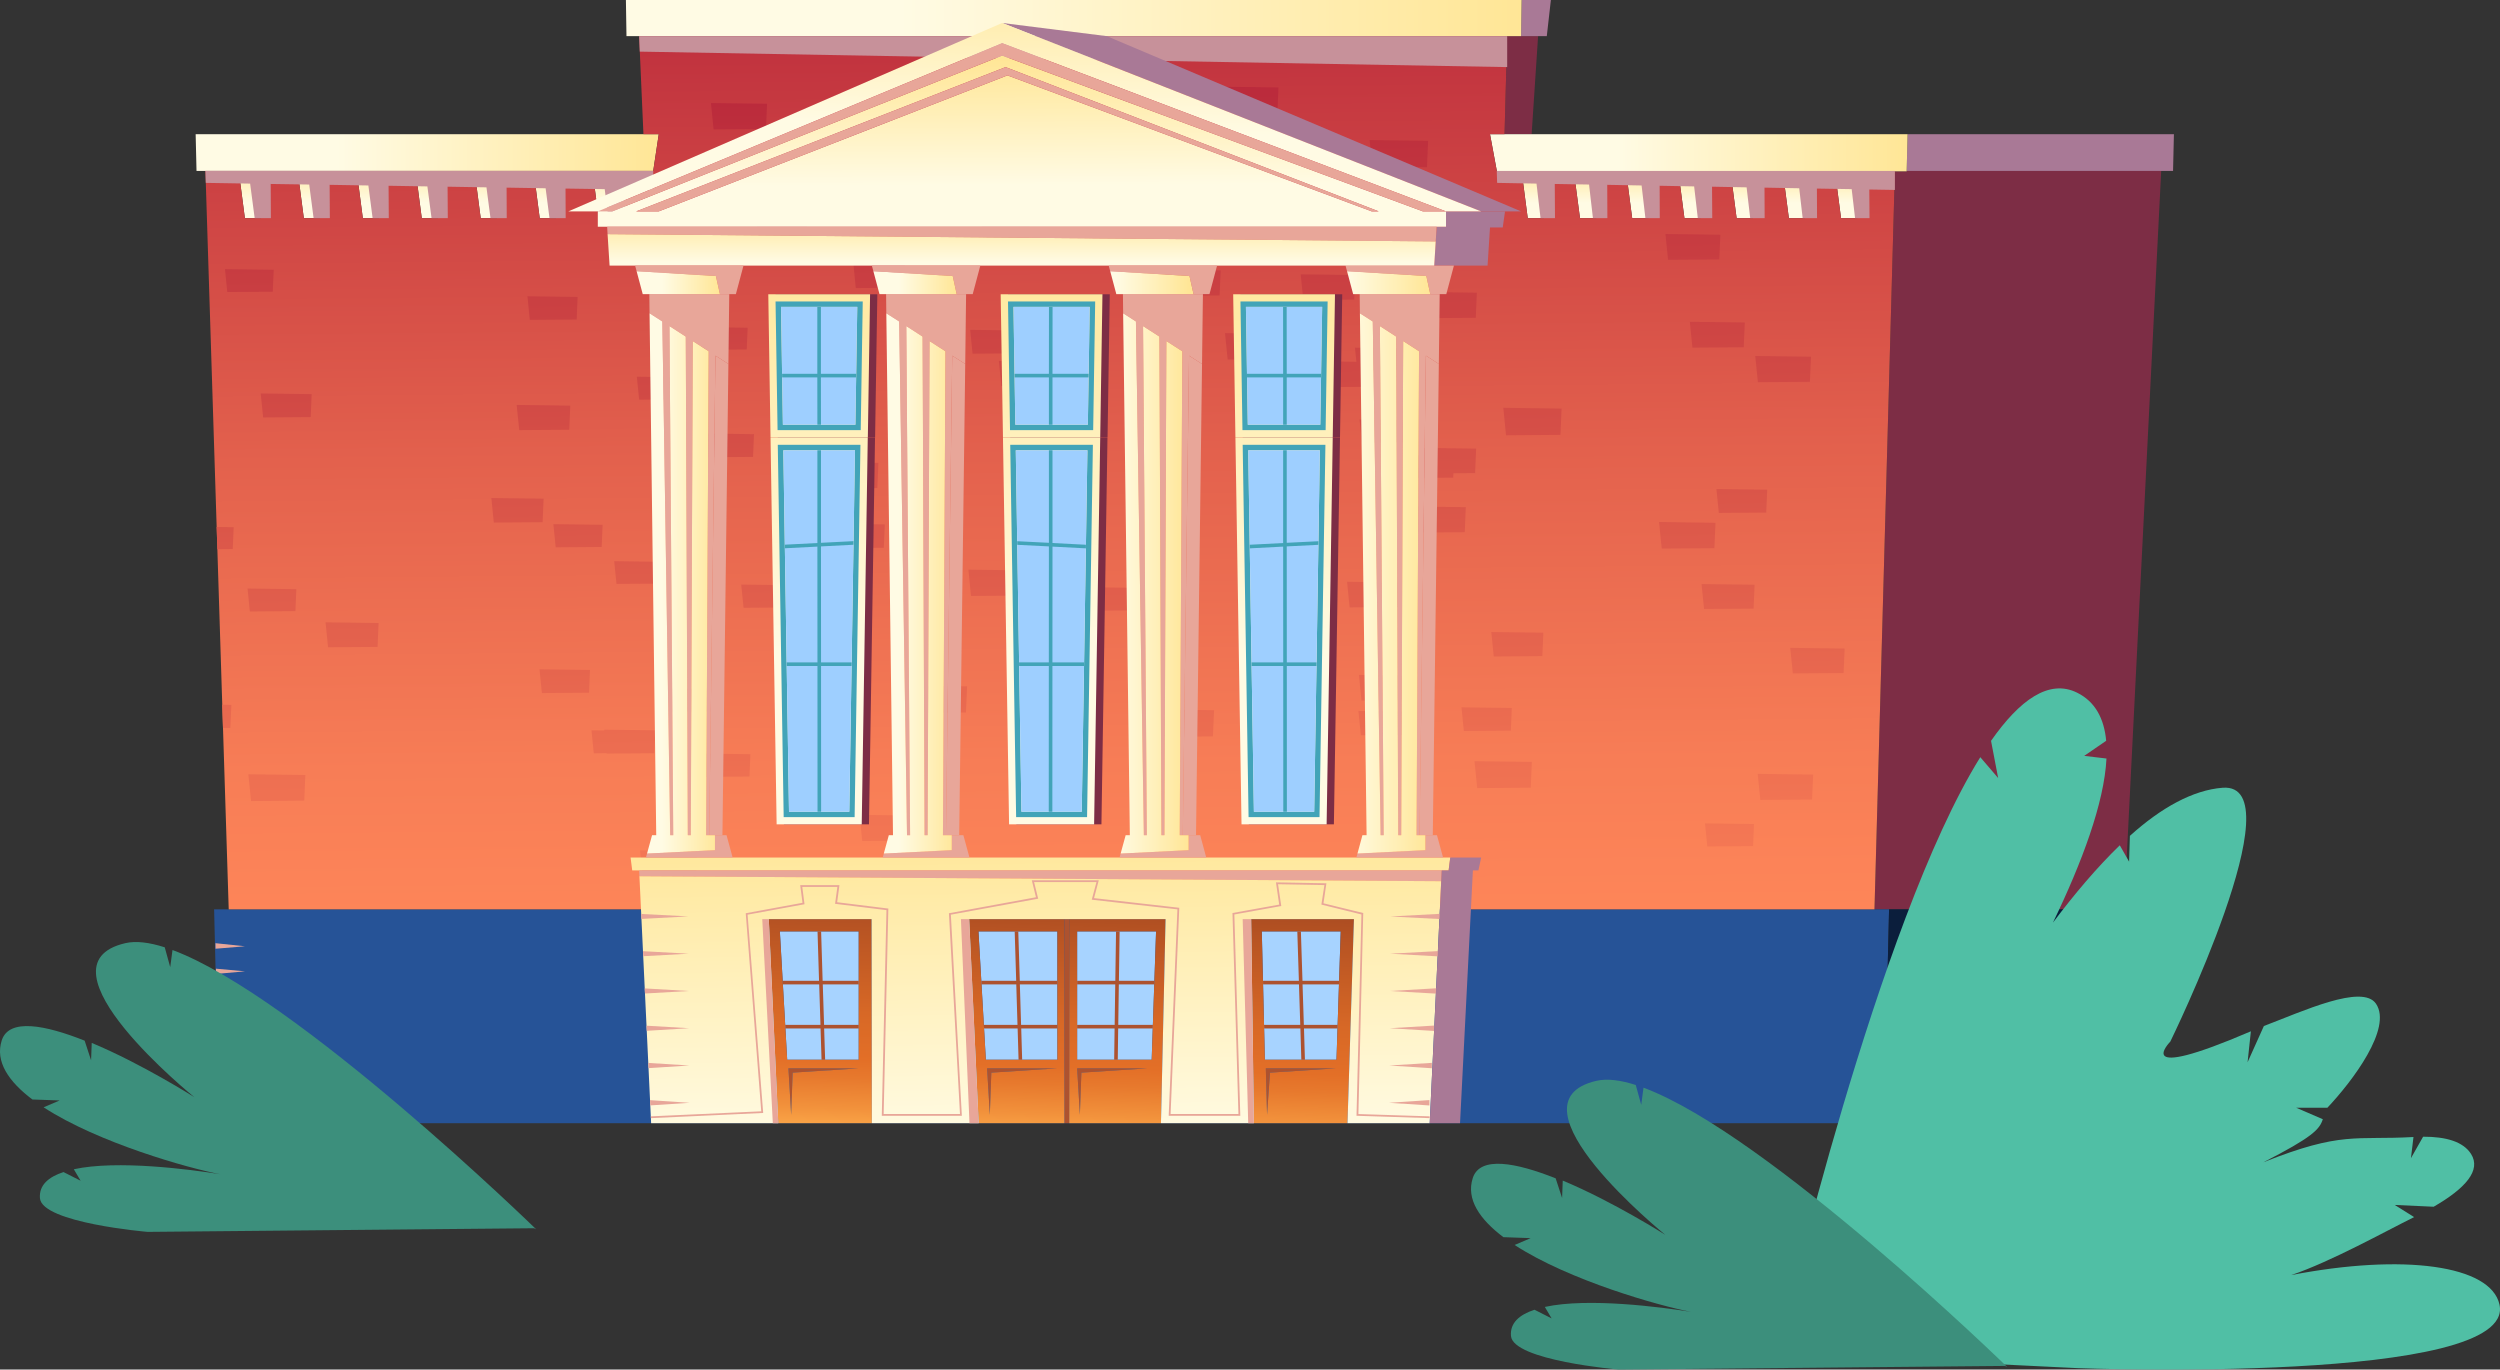 <svg width="345" height="189" viewBox="0 0 345 189" fill="none" xmlns="http://www.w3.org/2000/svg">
<rect x="0" y="0" width="345" height="189" fill="#333333" stroke="none"/>
<path d="M298.245 23.588L293.126 125.49H260.691H258.678L261.495 23.648H263.121V23.588H298.245Z" fill="#7D2D45"/>
<path d="M212.257 4.988L211.364 18.52H207.625L207.992 4.988H209.906H212.257Z" fill="#7D2D45"/>
<path d="M300 18.52L299.881 23.588H298.244H263.121L263.25 18.52H300Z" fill="#A97996"/>
<path d="M214.022 0L213.457 4.988H212.257H209.906L209.985 0H214.022Z" fill="#A97996"/>
<path d="M256.267 23.648L256.307 30.106H254.065L253.222 23.648H256.267ZM246.021 23.648L246.864 30.106H249.096L249.056 23.648H246.021ZM238.81 23.648L239.653 30.106H241.895L241.845 23.648H238.81ZM231.609 23.648L232.452 30.106H234.684L234.644 23.648H231.609ZM224.398 23.648L225.241 30.106H227.482L227.433 23.648H224.398ZM217.187 23.648L218.04 30.106H220.271L220.232 23.648H217.187ZM209.985 23.648L210.828 30.106H213.07L213.021 23.648H209.985Z" fill="url(#paint0_linear)"/>
<path d="M84.808 23.648L84.857 30.106H82.615L81.772 23.648H84.808ZM73.639 23.648L74.482 30.106H76.714L76.674 23.648H73.639ZM65.495 23.648L66.338 30.106H68.58L68.54 23.648H65.495ZM57.362 23.648L58.205 30.106H60.447L60.397 23.648H57.362ZM49.228 23.648L50.071 30.106H52.303L52.263 23.648H49.228ZM41.085 23.648L41.928 30.106H44.169L44.13 23.648H41.085ZM32.951 23.648L33.794 30.106H36.036L35.986 23.648H32.951Z" fill="url(#paint1_linear)"/>
<path d="M207.625 18.52H211.364H263.25L263.121 23.588V23.647H261.495H256.267H253.222H249.056H246.021H241.845H238.81H234.644H231.609H227.433H224.398H220.232H217.187H213.021H209.985H206.573L205.621 18.52H207.625Z" fill="url(#paint2_linear)"/>
<path d="M209.985 0L209.906 4.988H207.992H88.2H86.454L86.375 0H209.985Z" fill="url(#paint3_linear)"/>
<path d="M90.908 18.52L90.144 23.588H28.349H27.119L27 18.52H86.673H88.795H90.908Z" fill="url(#paint4_linear)"/>
<path d="M31.563 125.49H258.678H260.691L259.987 155H207.535H88.825H30.254L29.549 125.49H31.563Z" fill="#265397"/>
<path d="M81.773 23.647L82.616 30.106H84.858L84.808 23.647H81.773ZM57.362 23.647L58.205 30.106H60.447L60.397 23.647H57.362ZM65.496 23.647L66.339 30.106H68.581L68.541 23.647H65.496ZM73.639 23.647L74.482 30.106H76.714L76.674 23.647H73.639ZM32.952 23.647L33.795 30.106H36.036L35.987 23.647H32.952ZM41.085 23.647L41.928 30.106H44.17L44.13 23.647H41.085ZM49.229 23.647L50.072 30.106H52.303L52.264 23.647H49.229ZM28.349 23.588H90.144L90.908 18.52H88.795L88.2 4.988H207.992L207.625 18.52H205.621L206.573 23.647H209.985L210.829 30.106H213.07L213.021 23.647H217.187L218.04 30.106H220.271L220.232 23.647H224.398L225.241 30.106H227.482L227.433 23.647H231.609L232.452 30.106H234.684L234.644 23.647H238.81L239.653 30.106H241.895L241.845 23.647H246.021L246.864 30.106H249.096L249.056 23.647H253.222L254.065 30.106H256.307L256.267 23.647H261.495L258.678 125.49H31.563L28.349 23.588Z" fill="url(#paint5_linear)"/>
<path d="M151.344 84.276L151.017 81.047L157.881 81.137L157.752 84.227L151.344 84.276ZM142.11 30.901L135.454 30.811L135.772 33.941L141.991 33.892L142.11 30.901ZM134.214 48.805L140.741 48.756L140.88 45.606L133.887 45.517L134.214 48.805ZM149.648 11.099L149.976 14.348L156.423 14.298L156.552 11.188L149.648 11.099ZM156.75 34.517L156.879 31.467L150.114 31.378L150.432 34.557L156.75 34.517ZM212.981 87.307L205.8 87.218L206.137 90.596L212.842 90.546L212.981 87.307ZM168.455 37.309L160.758 37.21L161.125 40.827L168.306 40.777L168.455 37.309ZM159.895 101.684L167.383 101.625L167.542 98.008L159.518 97.899L159.895 101.684ZM145.264 49.898L137.845 49.799L138.192 53.286L145.125 53.237L145.264 49.898ZM121.964 75.593L122.103 72.373L114.962 72.284L115.299 75.642L121.964 75.593ZM133.996 82.24L141.207 82.19L141.356 78.712L133.639 78.613L133.996 82.24ZM121.072 67.356L121.221 63.868L113.474 63.769L113.841 67.405L121.072 67.356ZM126.17 116.012L126.319 112.544L118.622 112.445L118.989 116.061L126.17 116.012ZM211.245 108.699L211.394 105.142L203.479 105.043L203.855 108.759L211.245 108.699ZM115.418 19.832L122.649 19.783L122.798 16.295L115.051 16.196L115.418 19.832ZM113.256 26.569L120.615 26.519L120.764 22.972L112.879 22.873L113.256 26.569ZM188.074 51.111L193.52 51.071L193.649 48.07L186.983 47.981L187.182 49.928L180.467 49.839L180.834 53.435L187.985 53.386L188.074 51.111ZM187.023 37.955L179.494 37.856L179.852 41.393L186.884 41.343L187.023 37.955ZM184.355 60.341L176.935 60.242L177.283 63.729L184.206 63.679L184.355 60.341ZM133.461 94.719L125.426 94.61L125.803 98.385L133.302 98.326L133.461 94.719ZM200.543 65.915L200.572 65.309L203.568 65.289L203.707 61.911L196.208 61.812L196.317 62.845L193.976 62.815L194.294 65.955L200.543 65.915ZM182.897 108.093L183.036 104.834L175.795 104.735L176.142 108.143L182.897 108.093ZM207.833 60.073L215.342 60.013L215.5 56.386L207.456 56.277L207.833 60.073ZM169.417 49.62L176.677 49.57L176.826 46.073L169.05 45.974L169.417 49.62ZM208.498 100.83L208.627 97.7L201.683 97.611L202.011 100.879L208.498 100.83ZM176.43 12.072L169.129 11.973L169.476 15.401L176.291 15.351L176.43 12.072ZM187.797 101.466L194.472 101.416L194.611 98.197L187.459 98.107L187.797 101.466ZM202.278 69.989L194.601 69.889L194.968 73.496L202.14 73.446L202.278 69.989ZM195.057 93.239L187.529 93.139L187.886 96.677L194.909 96.627L195.057 93.239ZM193.272 83.77L193.421 80.382L185.892 80.282L186.249 83.82L193.272 83.77ZM187.618 57.897L187.936 61.076L194.264 61.026L194.393 57.976L187.618 57.897ZM196.099 40.29L196.466 43.907L203.657 43.857L203.806 40.39L196.099 40.29ZM189.384 23.131L196.922 23.071L197.081 19.435L189.007 19.326L189.384 23.131ZM118.096 39.754L124.752 39.704L124.891 36.495L117.769 36.405L118.096 39.754ZM29.996 75.791L32.118 75.771L32.247 72.751L29.896 72.721L29.996 75.791ZM31.791 100.452L31.93 97.273L30.67 97.253L30.769 100.452H31.791ZM74.879 72.065L75.018 68.816L67.807 68.727L68.144 72.115L74.879 72.065ZM45.271 89.324L52.105 89.274L52.244 85.976L44.924 85.876L45.271 89.324ZM41.988 110.487L42.136 106.95L34.271 106.851L34.648 110.547L41.988 110.487ZM43.009 54.389L35.977 54.3L36.314 57.609L42.88 57.559L43.009 54.389ZM242.589 52.74L249.77 52.69L249.919 49.223L242.222 49.123L242.589 52.74ZM40.897 81.306L34.162 81.216L34.479 84.386L40.768 84.336L40.897 81.306ZM230.19 35.849L237.263 35.799L237.411 32.391L229.833 32.292L230.19 35.849ZM254.561 89.503L247.053 89.403L247.41 92.931L254.413 92.881L254.561 89.503ZM250.068 110.338L250.217 106.891L242.559 106.791L242.926 110.388L250.068 110.338ZM233.553 47.971L240.635 47.921L240.784 44.503L233.196 44.404L233.553 47.971ZM234.813 80.6L235.16 84.038L241.994 83.988L242.133 80.69L234.813 80.6ZM235.606 116.817L241.925 116.767L242.053 113.717L235.289 113.627L235.606 116.817ZM228.951 72.035L229.318 75.702L236.588 75.652L236.737 72.145L228.951 72.035ZM243.879 67.574L236.866 67.485L237.193 70.784L243.74 70.734L243.879 67.574ZM37.643 40.261L37.772 37.23L31.047 37.141L31.364 40.3L37.643 40.261ZM91.315 80.541L91.444 77.53L84.758 77.441L85.076 80.58L91.315 80.541ZM94.628 52.074L87.883 51.985L88.2 55.154L94.499 55.105L94.628 52.074ZM83.161 72.423L76.367 72.334L76.684 75.533L83.032 75.483L83.161 72.423ZM84.838 27.97L89.678 27.93L89.817 24.611L84.818 24.542L84.838 27.97ZM111.401 30.424L104.358 30.334L104.695 33.643L111.272 33.593L111.401 30.424ZM73.114 44.145L79.581 44.096L79.71 40.976L72.786 40.886L73.114 44.145ZM81.287 95.594L81.416 92.454L74.453 92.364L74.78 95.643L81.287 95.594ZM83.707 103.94L83.717 103.999L90.293 103.95L90.432 100.78L83.38 100.691L83.389 100.8L81.624 100.78L81.941 103.96L83.707 103.94ZM71.655 59.357L78.559 59.308L78.698 55.979L71.298 55.88L71.655 59.357ZM103.426 107.159L103.555 104.079L96.711 103.989L97.038 107.209L103.426 107.159ZM109.119 80.759L102.285 80.67L102.613 83.879L108.99 83.829L109.119 80.759ZM96.056 120.99L96.205 117.443L88.319 117.343L88.696 121.049L96.056 120.99ZM97.415 63.103L103.922 63.053L104.051 59.914L97.078 59.824L97.415 63.103ZM98.923 95.087L92.079 94.997L92.406 98.217L98.794 98.167L98.923 95.087ZM96.83 48.279L103.049 48.229L103.178 45.228L96.522 45.139L96.83 48.279ZM105.856 14.318L98.109 14.219L98.476 17.855L105.707 17.805L105.856 14.318Z" fill="url(#paint6_linear)"/>
<path d="M172.333 113.756L171.49 60.39H184.92L184.077 113.756H172.333ZM181.389 111.024L182.143 63.133H174.267L175.021 111.024H181.389ZM140.255 113.756L139.412 60.39H152.832L151.999 113.756H140.255ZM149.311 111.024L150.065 63.133H142.189L142.943 111.024H149.311ZM108.177 113.756L107.334 60.39H120.754L119.921 113.756H108.177ZM117.233 111.024L117.987 63.133H110.111L110.865 111.024H117.233ZM171.49 60.35L171.182 40.608H185.228L184.92 60.35H171.49V60.35ZM182.232 57.618L182.46 43.34H173.95L174.178 57.618H182.232ZM139.412 60.35L139.104 40.608H153.15L152.842 60.35H139.412V60.35ZM150.154 57.618L150.382 43.34H141.872L142.1 57.618H150.154ZM107.334 60.35L107.026 40.608H121.072L120.764 60.35H107.334V60.35ZM118.076 57.618L118.304 43.34H109.794L110.022 57.618H118.076Z" fill="#7D2D45"/>
<path d="M171.331 113.756L170.488 60.39H183.918L183.075 113.756H171.331ZM180.387 111.024L181.141 63.133H173.265L174.019 111.024H180.387ZM139.253 113.756L138.41 60.39H151.83L150.987 113.756H139.253ZM148.309 111.024L149.063 63.133H141.187L141.941 111.024H148.309ZM107.175 113.756L106.332 60.39H119.752L118.919 113.756H107.175ZM116.231 111.024L116.985 63.133H109.109L109.863 111.024H116.231ZM170.488 60.35L170.18 40.608H184.226L183.918 60.35H170.488V60.35ZM181.23 57.618L181.458 43.34H172.948L173.176 57.618H181.23ZM138.41 60.35L138.092 40.608H152.138L151.83 60.35H138.41V60.35ZM149.152 57.618L149.38 43.34H140.87L141.098 57.618H149.152ZM106.332 60.35L106.024 40.608H120.07L119.762 60.35H106.332V60.35ZM117.074 57.618L117.302 43.34H108.792L109.02 57.618H117.074Z" fill="url(#paint7_linear)"/>
<path d="M182.202 58.612L182.46 42.347H171.936L172.194 58.612H182.202V58.612ZM183.214 41.602L182.936 59.357H171.46L171.182 41.602H183.214V41.602ZM150.124 58.612L150.382 42.347H139.858L140.116 58.612H150.124V58.612ZM151.136 41.602L150.858 59.357H139.382L139.104 41.602H151.136V41.602ZM118.046 58.612L118.304 42.347H107.78L108.038 58.612H118.046V58.612ZM119.058 41.602L118.78 59.357H107.304L107.026 41.602H119.058V41.602ZM181.359 112.017L182.143 62.139H172.254L173.037 112.017H181.359ZM182.907 61.384L182.093 112.762H172.303L171.49 61.384H182.907V61.384ZM149.281 112.017L150.065 62.139H140.176L140.959 112.017H149.281ZM150.819 61.384L150.015 112.762H140.225L139.412 61.384H150.819V61.384ZM117.203 112.017L117.987 62.139H108.098L108.881 112.017H117.203ZM118.741 61.384L117.937 112.762H108.147L107.334 61.384H118.741V61.384Z" fill="#42A4B8"/>
<path d="M117.987 62.139L117.203 112.017H108.881L108.098 62.139H117.987V62.139ZM107.78 42.347L108.038 58.612H118.046L118.304 42.347H107.78V42.347ZM140.176 62.139L140.959 112.017H149.281L150.065 62.139H140.176V62.139ZM139.858 42.347L140.116 58.612H150.124L150.382 42.347H139.858V42.347ZM171.936 42.347L172.194 58.612H182.202L182.46 42.347H171.936V42.347ZM172.254 62.139L173.037 112.017H181.359L182.143 62.139H172.254V62.139Z" fill="#9ECFFF"/>
<path d="M177.57 51.587L177.56 42.347H177.064L177.074 51.587H172.084L172.094 52.084H177.074V58.612H177.57V52.084H182.301L182.311 51.587H177.57Z" fill="#42A4B8"/>
<path d="M181.944 74.688L177.57 74.907V62.139H177.074V74.937L172.461 75.175V75.672L177.074 75.433L177.084 91.41H172.709L172.719 91.907H177.084L177.094 112.017H177.59L177.58 91.907H181.676L181.686 91.41H177.58L177.57 75.404L181.934 75.185L181.944 74.688Z" fill="#42A4B8"/>
<path d="M150.233 51.587H145.244L145.254 42.347H144.758L144.748 51.587H140.007L140.017 52.084H144.748V58.612H145.244V52.084H150.223L150.233 51.587Z" fill="#42A4B8"/>
<path d="M118.145 52.084L118.155 51.587H113.285V42.347H112.789V51.587H107.929L107.939 52.084H112.789L112.799 58.612H113.295L113.285 52.084H118.145Z" fill="#42A4B8"/>
<path d="M145.244 62.139H144.748V74.907L140.374 74.688L140.383 75.185L144.748 75.404L144.738 91.41H140.631L140.641 91.907H144.738L144.728 112.017H145.224L145.234 91.907H149.598L149.608 91.41H145.234L145.244 75.433L149.856 75.672V75.175L145.244 74.937V62.139Z" fill="#42A4B8"/>
<path d="M117.788 74.678L113.295 74.907V62.139H112.799V74.937L108.306 75.165V75.662L112.799 75.433L112.809 91.41H108.554L108.564 91.907H112.809L112.819 112.017H113.315L113.305 91.907H117.52L117.53 91.41H113.305L113.295 75.404L117.778 75.175L117.788 74.678Z" fill="#42A4B8"/>
<path d="M90.144 23.588H28.349L28.399 25.237L34.519 25.337L35.144 30.106H37.385L37.356 25.386L42.672 25.466L43.277 30.106H45.519L45.489 25.506L50.835 25.595L51.421 30.106H53.652L53.623 25.635L58.979 25.724L59.554 30.106H61.796L61.766 25.764L67.132 25.853L67.688 30.106H69.93L69.91 25.893L75.296 25.982L75.831 30.106H78.063L78.043 26.022L83.449 26.102L83.965 30.106H86.207L86.177 26.151L90.144 26.211V23.588Z" fill="#C7919A"/>
<path d="M261.494 23.588H206.553L206.603 25.237L212.038 25.337L212.594 30.106H214.588L214.558 25.386L219.289 25.466L219.825 30.106H221.819L221.799 25.506L226.54 25.595L227.066 30.106H229.049L229.03 25.635L233.791 25.724L234.297 30.106H236.29L236.261 25.764L241.032 25.853L241.528 30.106H243.521L243.501 25.893L248.292 25.982L248.768 30.106H250.752L250.732 26.022L255.533 26.102L255.999 30.106H257.993L257.963 26.151L261.494 26.211V23.588Z" fill="#C7919A"/>
<path d="M88.2 4.988H207.992V9.26L88.29 7.124L88.2 4.988Z" fill="#C7919A"/>
<path d="M29.738 130.16L33.805 130.587L29.748 130.925L29.738 130.16Z" fill="#E8A699"/>
<path d="M29.797 133.677L33.815 134.045L29.807 134.403L29.797 133.677Z" fill="#E8A699"/>
<path d="M29.847 137.195L33.824 137.513L29.857 137.87L29.847 137.195Z" fill="#E8A699"/>
<path d="M29.906 140.712L33.834 140.97L29.916 141.338L29.906 140.712Z" fill="#E8A699"/>
<path d="M29.966 144.219L33.844 144.438L29.976 144.815L29.966 144.219Z" fill="#E8A699"/>
<path d="M30.025 147.737L33.854 147.896L30.025 148.283V147.737Z" fill="#E8A699"/>
<path d="M30.075 151.254L33.864 151.363L30.085 151.751L30.075 151.254Z" fill="#E8A699"/>
<path d="M295.14 125.49L294.435 155H259.987L260.691 125.49H293.126H295.14Z" fill="#0B1E3C"/>
<path d="M185.019 128.531L184.434 146.246H174.554L174.128 128.531H185.019ZM148.646 128.531V146.246H158.932L159.537 128.531H148.646ZM135.027 128.531L136.049 146.246H145.918V128.531H135.027ZM107.621 128.531L108.633 146.246H118.502V128.531H107.621Z" fill="#A7D3FF"/>
<path d="M118.503 147.429L109.387 148.025L109.179 153.857L108.802 147.429H118.503Z" fill="#AD522F"/>
<path d="M145.919 147.429L136.803 148.025L136.595 153.857L136.218 147.429H145.919Z" fill="#AD522F"/>
<path d="M158.357 147.429L149.231 148.025L149.023 153.857L148.646 147.429H158.357Z" fill="#AD522F"/>
<path d="M147.555 126.842H146.88V155H147.555V126.842Z" fill="#AD522F"/>
<path d="M184.394 147.429L175.259 148.025L174.852 153.857L174.684 147.429H184.394Z" fill="#AD522F"/>
<path d="M186.844 126.842L185.952 155H173.037L172.66 126.842H186.844ZM184.434 146.247L185.019 128.531H174.128L174.555 146.247H184.434ZM175.259 148.025L184.394 147.429H174.684L174.852 153.857L175.259 148.025Z" fill="url(#paint8_linear)"/>
<path d="M146.881 126.842V155H135.057L133.748 126.842H146.881ZM145.919 146.247V128.531H135.028L136.049 146.247H145.919ZM136.803 148.025L145.919 147.429H136.218L136.595 153.857L136.803 148.025Z" fill="url(#paint9_linear)"/>
<path d="M160.847 126.842L160.212 155H147.555V126.842H160.847ZM158.932 146.247L159.537 128.531H148.646V146.247H158.932ZM149.231 148.025L158.357 147.429H148.646L149.023 153.857L149.231 148.025Z" fill="url(#paint10_linear)"/>
<path d="M120.278 126.842L120.318 155H107.403L106.094 126.842H120.278ZM118.502 146.247V128.531H107.621L108.633 146.247H118.502ZM109.387 148.025L118.502 147.429H108.802L109.179 153.857L109.387 148.025Z" fill="url(#paint11_linear)"/>
<path d="M209.906 29.172H207.694H204.401L138.301 3.169L152.743 4.988L209.906 29.172Z" fill="#A97996"/>
<path d="M198.132 33.315L198.261 31.288H199.551V29.172H204.401H207.694L207.377 31.388H205.621L205.284 36.654H200.642H197.924L198.132 33.315Z" fill="#A97996"/>
<path d="M204.401 29.172H199.55L138.301 5.961L82.496 29.172H78.43L138.301 3.169L204.401 29.172Z" fill="url(#paint12_linear)"/>
<path d="M200.641 36.653L199.59 40.588H198.677H197.378L196.833 38.094L185.892 37.428L185.684 36.653H197.924H200.641Z" fill="#E8A699"/>
<path d="M200.136 118.336L199.907 120.115H198.955H88.2H87.248L87.019 118.336H89.142H101.104H121.815H133.788H154.498H166.461H187.181H199.144H200.136Z" fill="url(#paint13_linear)"/>
<path d="M199.55 29.172V31.288H198.261H83.786H82.497V29.172H84.49L138.301 7.67L196.357 29.172H199.55ZM189.294 29.172H190.266L138.767 9.26L87.783 29.172H90.908L139.025 10.403L189.294 29.172Z" fill="url(#paint14_linear)"/>
<path d="M199.55 29.172H196.357L138.301 7.67L84.49 29.172H82.497L138.301 5.961L199.55 29.172Z" fill="#E8A699"/>
<path d="M198.3 115.256L199.143 118.336H187.181L187.33 117.79L196.703 117.323V115.256H197.725H198.3Z" fill="#E8A699"/>
<path d="M198.955 120.115L198.886 121.606L88.239 120.92L88.2 120.115H198.955Z" fill="#E8A699"/>
<path d="M198.886 121.606L197.299 155H185.952L186.844 126.842H172.66L173.037 155H160.212L160.847 126.842H147.555H146.881H133.748L135.057 155H120.318L120.278 126.842H106.094L107.403 155H89.856L88.24 120.92L198.886 121.606Z" fill="url(#paint15_linear)"/>
<path d="M198.678 40.588L198.559 50.226L196.773 49.083L195.9 115.256H195.484L195.831 48.477L193.639 47.066L193.371 115.256H192.954L192.677 46.45L190.425 44.999L190.951 115.256H190.524L189.443 44.364L187.667 43.231L187.638 40.588H197.378H198.678Z" fill="#E8A699"/>
<path d="M198.559 50.226L197.725 115.256H196.704H195.9L196.773 49.083L198.559 50.226Z" fill="#E8A699"/>
<path d="M198.261 31.288L198.132 33.315L83.846 32.312L83.786 31.288H198.261Z" fill="#E8A699"/>
<path d="M198.132 33.315L197.923 36.654H185.683H167.958H153H135.285H120.317H102.602H87.644H84.123L83.845 32.312L198.132 33.315Z" fill="url(#paint16_linear)"/>
<path d="M196.833 38.094L197.378 40.588H187.638H186.735L185.892 37.428L196.833 38.094ZM195.9 115.256H195.484H193.371H192.954H190.951H190.524H188.59H188.015L187.33 117.79L196.704 117.323V115.256H195.9ZM193.639 47.066L193.371 115.256H195.484L195.831 48.477L193.639 47.066ZM190.425 44.999L190.951 115.256H192.954L192.677 46.45L190.425 44.999ZM187.668 43.231L188.59 115.256H190.524L189.443 44.364L187.668 43.231Z" fill="url(#paint17_linear)"/>
<path d="M190.266 29.172H189.294L139.025 10.403L90.908 29.172H87.783L138.767 9.26L190.266 29.172Z" fill="#E8A699"/>
<path d="M167.958 36.653L166.907 40.588H166.004H164.705L164.149 38.094L153.209 37.428L153 36.653H167.958Z" fill="#E8A699"/>
<path d="M165.628 115.256L166.461 118.336H154.499L154.647 117.79L164.031 117.323V115.256H165.052H165.628Z" fill="#E8A699"/>
<path d="M166.004 40.588L165.052 115.256H164.03H163.227L164.09 49.083L165.875 50.226L166.004 40.588Z" fill="#E8A699"/>
<path d="M166.004 40.588L165.875 50.226L164.09 49.083L163.227 115.256H162.8L163.157 48.477L160.955 47.066L160.698 115.256H160.271L160.003 46.45L157.742 44.999L158.267 115.256H157.851L156.76 44.364L154.994 43.231L154.964 40.588H164.705H166.004Z" fill="#E8A699"/>
<path d="M164.15 38.094L164.705 40.588H154.965H154.052L153.209 37.428L164.15 38.094ZM163.227 115.256H162.801H160.698H160.271H158.268H157.851H155.917H155.342L154.647 117.79L164.031 117.323V115.256H163.227ZM160.956 47.066L160.698 115.256H162.801L163.158 48.477L160.956 47.066ZM157.742 44.999L158.268 115.256H160.271L160.003 46.45L157.742 44.999ZM154.994 43.231L155.917 115.256H157.851L156.76 44.364L154.994 43.231Z" fill="url(#paint18_linear)"/>
<path d="M135.285 36.653L134.234 40.588H133.321H132.022L131.476 38.094L120.526 37.428L120.317 36.653H135.285Z" fill="#E8A699"/>
<path d="M132.945 115.256L133.788 118.336H121.815L121.964 117.79H121.974L131.348 117.323V115.256H132.369H132.945Z" fill="#E8A699"/>
<path d="M133.321 40.588L133.202 50.226L131.407 49.083L130.544 115.256H130.127L130.474 48.477L128.272 47.066L128.014 115.256H127.588L127.32 46.45L125.068 44.999L125.594 115.256H125.168L124.087 44.364L122.311 43.231L122.281 40.588H132.022H133.321Z" fill="#E8A699"/>
<path d="M133.202 50.226L132.369 115.256H131.347H130.544L131.407 49.083L133.202 50.226Z" fill="#E8A699"/>
<path d="M131.476 38.094L132.022 40.588H122.282H121.369L120.526 37.428L131.476 38.094ZM130.544 115.256H130.127H128.015H127.588H125.594H125.168H123.234H122.658L121.964 117.79H121.974L131.347 117.323V115.256H130.544ZM128.273 47.066L128.015 115.256H130.127L130.475 48.477L128.273 47.066ZM125.069 44.999L125.594 115.256H127.588L127.32 46.45L125.069 44.999ZM122.311 43.231L123.234 115.256H125.168L124.087 44.364L122.311 43.231Z" fill="url(#paint19_linear)"/>
<path d="M102.602 36.653L101.551 40.588H100.638H99.349L98.793 38.094L87.853 37.428L87.644 36.653H102.602Z" fill="#E8A699"/>
<path d="M100.261 115.256L101.104 118.336H89.142L89.291 117.79L98.664 117.323V115.256H99.696H100.261Z" fill="#E8A699"/>
<path d="M100.638 40.588L100.519 50.226L98.734 49.083L97.871 115.256H97.444L97.802 48.477L95.6 47.066L95.332 115.256H94.915L94.637 46.45L92.386 44.999L92.911 115.256H92.485L91.404 44.364L89.638 43.231L89.608 40.588H99.349H100.638Z" fill="#E8A699"/>
<path d="M100.519 50.226L99.696 115.256H98.665H97.871L98.734 49.083L100.519 50.226Z" fill="#E8A699"/>
<path d="M98.793 38.094L99.349 40.588H89.608H88.696L87.853 37.428L98.793 38.094ZM97.871 115.256H97.444H95.331H94.915H92.911H92.485H90.56H89.985L89.291 117.79L98.664 117.323V115.256H97.871ZM95.599 47.066L95.331 115.256H97.444L97.801 48.477L95.599 47.066ZM92.385 44.999L92.911 115.256H94.915L94.637 46.45L92.385 44.999ZM89.638 43.231L90.56 115.256H92.485L91.403 44.364L89.638 43.231Z" fill="url(#paint20_linear)"/>
<path d="M159.29 135.844L159.309 135.347H154.409L154.509 128.531H154.013L153.913 135.347H148.646V135.844H153.904L153.824 141.428H148.646V141.924H153.814L153.755 146.246H154.251L154.31 141.924H159.081L159.101 141.428H154.32L154.399 135.844H159.29Z" fill="#AD522F"/>
<path d="M184.791 135.347H179.742L179.524 128.531H179.028L179.246 135.347H174.297L174.307 135.844H179.256L179.435 141.428H174.436L174.456 141.924H179.455L179.584 146.246H180.08L179.951 141.924H184.573L184.593 141.428H179.931L179.752 135.844H184.781L184.791 135.347Z" fill="#AD522F"/>
<path d="M118.503 135.347H113.523L113.315 128.531H112.819L113.027 135.347H108.008L108.038 135.844H113.047L113.226 141.428H108.355L108.385 141.924H113.236L113.374 146.246H113.87L113.732 141.924H118.503V141.428H113.722L113.543 135.844H118.503V135.347Z" fill="#AD522F"/>
<path d="M145.919 135.347H140.731L140.523 128.531H140.027L140.235 135.347H135.424L135.444 135.844H140.245L140.414 141.428H135.771L135.801 141.924H140.433L140.562 146.246H141.058L140.929 141.924H145.919V141.428H140.91L140.741 135.844H145.919V135.347Z" fill="#AD522F"/>
<path d="M107.403 155L106.094 126.842H105.191L106.649 155H107.403Z" fill="#E8A699"/>
<path d="M133.748 126.842L135.057 155H133.787L132.607 126.842H133.748Z" fill="#E8A699"/>
<path d="M172.66 126.842L173.037 155H172.253L171.489 126.842H172.66Z" fill="#E8A699"/>
<path d="M198.945 126.096L191.863 126.474L198.945 126.841V126.096Z" fill="#E8A699"/>
<path d="M198.608 131.243L191.833 131.611L198.608 131.988V131.243Z" fill="#E8A699"/>
<path d="M198.271 136.38L191.793 136.757L198.271 137.125V136.38Z" fill="#E8A699"/>
<path d="M197.934 141.527L191.764 141.894L197.934 142.272V141.527Z" fill="#E8A699"/>
<path d="M197.596 146.673L191.724 147.041L197.596 147.419V146.673Z" fill="#E8A699"/>
<path d="M197.259 151.81L191.685 152.188L197.259 152.555V151.81Z" fill="#E8A699"/>
<path d="M204.401 118.336L204.024 120.115H203.26L201.485 155H197.299L198.886 121.605L198.955 120.115H199.908L200.136 118.336H204.401Z" fill="#A97996"/>
<path d="M88.517 126.812L95.004 126.464L88.487 126.126L88.517 126.812Z" fill="#E8A699"/>
<path d="M88.973 136.4L89.003 137.105L95.073 136.758L88.973 136.4Z" fill="#E8A699"/>
<path d="M88.726 131.263L88.765 131.958L95.034 131.61L88.726 131.263Z" fill="#E8A699"/>
<path d="M89.707 151.82L89.737 152.546L95.173 152.188L89.707 151.82Z" fill="#E8A699"/>
<path d="M89.221 141.546L89.251 142.252L95.103 141.894L89.221 141.546Z" fill="#E8A699"/>
<path d="M89.46 146.683L89.499 147.398L95.143 147.041L89.46 146.683Z" fill="#E8A699"/>
<path d="M197.299 154.304L187.201 153.976V153.857L187.876 126.196L182.351 124.834L182.767 122.142L176.37 122.023L176.816 125.033L170.339 126.196L171.162 153.976H161.283V153.847L162.483 125.49L150.66 124.159L151.314 121.724H142.705L143.27 124.02L131.218 126.225L132.736 153.976H121.686L122.331 125.599L115.239 124.725L115.556 122.4H110.716L111.023 124.785L103.168 126.225L105.32 153.589L89.826 154.304L89.807 154.056L105.052 153.36L102.91 126.027L110.746 124.586L110.428 122.152H115.844L115.527 124.507L122.589 125.381V125.49L121.944 153.728H132.478L130.951 126.027L131.06 126.007L142.962 123.821L142.387 121.476H151.632L150.977 123.94L162.741 125.272L161.541 153.728H170.904L170.081 125.997L176.528 124.834L176.082 121.764L183.045 121.893L182.638 124.656L188.133 125.997L188.124 126.096L187.459 153.738L197.299 154.056V154.304Z" fill="#E8A699"/>
<path d="M344.93 180.036C343.738 174.571 331.625 172.966 316.189 175.96C321.686 174.108 329.238 169.89 333.148 167.961L330.473 166.282L335.846 166.529C340.24 163.993 342.436 161.499 341.003 159.243C339.932 157.559 337.579 156.857 334.389 156.866L332.71 159.831L333.059 156.908C325.017 157.366 323.192 156.071 312.346 160.397C319.123 156.926 320.105 155.849 320.548 154.454L316.877 152.869H321.179C324.657 149.179 330.174 141.876 327.885 138.51C325.996 135.732 317.707 139.587 312.415 141.589L310.166 146.589L310.621 142.319C293.797 149.549 299.498 143.748 299.498 143.748C299.498 143.748 317.062 107.903 306.714 108.71C302.628 109.028 298.237 111.457 293.924 115.348L293.815 118.91L292.531 116.649C289.389 119.689 286.277 123.367 283.308 127.318C287.336 118.973 290.388 110.778 290.694 104.676L287.619 104.31L290.653 102.228C290.368 99.146 289.13 96.814 286.622 95.581C282.776 93.689 278.739 96.55 274.763 102.236L275.745 107.366L273.28 104.492C259.048 127.375 246.034 183.715 246.034 183.715L245 186.771L286.812 188.808C286.812 188.808 347.34 191.075 344.93 180.036Z" fill="#50BFA5"/>
<path d="M23.805 131.101L23.49 133.47L22.734 130.729C20.61 130.048 18.767 129.816 17.307 130.153C4.247 133.168 26.816 151.409 26.816 151.409C26.816 151.409 19.623 146.825 12.659 143.921L12.57 146.325L11.68 143.61C6.267 141.459 1.247 140.464 0.242 143.569C-0.702 146.494 1.198 149.264 4.47 151.729L8.231 151.863L6.016 152.808C13.569 157.724 26.066 161.238 30.379 162.038C26.252 161.381 16.165 160.046 10.186 161.357L11.125 162.942L8.763 161.744C6.671 162.43 5.372 163.564 5.512 165.352C5.778 168.767 20.375 170 20.375 170L73.702 169.497L74 169.648C73.994 169.642 40.995 137.496 23.805 131.101Z" fill="#3C8F7C"/>
<path d="M226.805 150.101L226.49 152.47L225.734 149.729C223.61 149.048 221.767 148.816 220.307 149.153C207.247 152.168 229.816 170.409 229.816 170.409C229.816 170.409 222.623 165.825 215.659 162.921L215.57 165.325L214.68 162.61C209.267 160.459 204.247 159.464 203.242 162.569C202.298 165.494 204.198 168.264 207.47 170.729L211.231 170.863L209.016 171.808C216.569 176.724 229.066 180.238 233.379 181.038C229.252 180.381 219.165 179.046 213.186 180.357L214.125 181.942L211.763 180.744C209.671 181.43 208.372 182.564 208.512 184.352C208.778 187.767 223.376 189 223.376 189L276.702 188.497L277 188.648C276.994 188.642 243.995 156.496 226.805 150.101Z" fill="#3C8F7C"/>
<defs>
<linearGradient id="paint0_linear" x1="233.146" y1="30.186" x2="233.146" y2="23.018" gradientUnits="userSpaceOnUse">
<stop offset="0.306" stop-color="#FFFBE4"/>
<stop offset="1" stop-color="#FFE696"/>
</linearGradient>
<linearGradient id="paint1_linear" x1="58.904" y1="30.439" x2="58.904" y2="22.306" gradientUnits="userSpaceOnUse">
<stop offset="0.306" stop-color="#FFFBE4"/>
<stop offset="1" stop-color="#FFE696"/>
</linearGradient>
<linearGradient id="paint2_linear" x1="205.621" y1="21.084" x2="263.25" y2="21.084" gradientUnits="userSpaceOnUse">
<stop offset="0.306" stop-color="#FFFBE4"/>
<stop offset="1" stop-color="#FFE696"/>
</linearGradient>
<linearGradient id="paint3_linear" x1="86.375" y1="2.494" x2="209.985" y2="2.494" gradientUnits="userSpaceOnUse">
<stop offset="0.306" stop-color="#FFFBE4"/>
<stop offset="1" stop-color="#FFE696"/>
</linearGradient>
<linearGradient id="paint4_linear" x1="27" y1="21.054" x2="90.908" y2="21.054" gradientUnits="userSpaceOnUse">
<stop offset="0.306" stop-color="#FFFBE4"/>
<stop offset="1" stop-color="#FFE696"/>
</linearGradient>
<linearGradient id="paint5_linear" x1="145.848" y1="130.115" x2="144.493" y2="-25.138" gradientUnits="userSpaceOnUse">
<stop stop-color="#FF8759"/>
<stop offset="0.159" stop-color="#F77D56"/>
<stop offset="0.433" stop-color="#E3614D"/>
<stop offset="0.787" stop-color="#C2343F"/>
<stop offset="1" stop-color="#AB1535"/>
</linearGradient>
<linearGradient id="paint6_linear" x1="143.45" y1="144.86" x2="140.4" y2="-14.114" gradientUnits="userSpaceOnUse">
<stop stop-color="#FF8759"/>
<stop offset="0.234" stop-color="#EF7152"/>
<stop offset="0.717" stop-color="#C53940"/>
<stop offset="1" stop-color="#AB1535"/>
</linearGradient>
<linearGradient id="paint7_linear" x1="144.668" y1="116.871" x2="145.176" y2="31.464" gradientUnits="userSpaceOnUse">
<stop offset="0.306" stop-color="#FFFBE4"/>
<stop offset="1" stop-color="#FFE696"/>
</linearGradient>
<linearGradient id="paint8_linear" x1="178.793" y1="158.896" x2="179.81" y2="125.03" gradientUnits="userSpaceOnUse">
<stop offset="0.006" stop-color="#FFAF4D"/>
<stop offset="0.119" stop-color="#F2923C"/>
<stop offset="0.244" stop-color="#E7792D"/>
<stop offset="0.318" stop-color="#E36F27"/>
<stop offset="0.509" stop-color="#D76826"/>
<stop offset="0.853" stop-color="#B85423"/>
<stop offset="1" stop-color="#A84A21"/>
</linearGradient>
<linearGradient id="paint9_linear" x1="139.812" y1="157.726" x2="140.828" y2="123.86" gradientUnits="userSpaceOnUse">
<stop offset="0.006" stop-color="#FFAF4D"/>
<stop offset="0.119" stop-color="#F2923C"/>
<stop offset="0.244" stop-color="#E7792D"/>
<stop offset="0.318" stop-color="#E36F27"/>
<stop offset="0.509" stop-color="#D76826"/>
<stop offset="0.853" stop-color="#B85423"/>
<stop offset="1" stop-color="#A84A21"/>
</linearGradient>
<linearGradient id="paint10_linear" x1="153.369" y1="158.133" x2="154.385" y2="124.267" gradientUnits="userSpaceOnUse">
<stop offset="0.006" stop-color="#FFAF4D"/>
<stop offset="0.119" stop-color="#F2923C"/>
<stop offset="0.244" stop-color="#E7792D"/>
<stop offset="0.318" stop-color="#E36F27"/>
<stop offset="0.509" stop-color="#D76826"/>
<stop offset="0.853" stop-color="#B85423"/>
<stop offset="1" stop-color="#A84A21"/>
</linearGradient>
<linearGradient id="paint11_linear" x1="112.727" y1="156.913" x2="113.744" y2="123.047" gradientUnits="userSpaceOnUse">
<stop offset="0.006" stop-color="#FFAF4D"/>
<stop offset="0.119" stop-color="#F2923C"/>
<stop offset="0.244" stop-color="#E7792D"/>
<stop offset="0.318" stop-color="#E36F27"/>
<stop offset="0.509" stop-color="#D76826"/>
<stop offset="0.853" stop-color="#B85423"/>
<stop offset="1" stop-color="#A84A21"/>
</linearGradient>
<linearGradient id="paint12_linear" x1="141.465" y1="27.446" x2="142.397" y2="-4.433" gradientUnits="userSpaceOnUse">
<stop offset="0.306" stop-color="#FFFBE4"/>
<stop offset="1" stop-color="#FFE696"/>
</linearGradient>
<linearGradient id="paint13_linear" x1="144.033" y1="157.577" x2="143.525" y2="113.943" gradientUnits="userSpaceOnUse">
<stop stop-color="#FFFBE4"/>
<stop offset="1" stop-color="#FFE696"/>
</linearGradient>
<linearGradient id="paint14_linear" x1="141.034" y1="33.238" x2="140.949" y2="8.039" gradientUnits="userSpaceOnUse">
<stop offset="0.306" stop-color="#FFFBE4"/>
<stop offset="1" stop-color="#FFE696"/>
</linearGradient>
<linearGradient id="paint15_linear" x1="143.984" y1="157.578" x2="143.476" y2="113.944" gradientUnits="userSpaceOnUse">
<stop stop-color="#FFFBE4"/>
<stop offset="1" stop-color="#FFE696"/>
</linearGradient>
<linearGradient id="paint16_linear" x1="140.988" y1="39.065" x2="140.988" y2="29.678" gradientUnits="userSpaceOnUse">
<stop offset="0.306" stop-color="#FFFBE4"/>
<stop offset="1" stop-color="#FFE696"/>
</linearGradient>
<linearGradient id="paint17_linear" x1="185.892" y1="77.609" x2="197.378" y2="77.609" gradientUnits="userSpaceOnUse">
<stop stop-color="#FFFBE4"/>
<stop offset="1" stop-color="#FFE696"/>
</linearGradient>
<linearGradient id="paint18_linear" x1="153.962" y1="77.609" x2="164.092" y2="77.609" gradientUnits="userSpaceOnUse">
<stop stop-color="#FFFBE4"/>
<stop offset="1" stop-color="#FFE696"/>
</linearGradient>
<linearGradient id="paint19_linear" x1="120.526" y1="77.609" x2="132.022" y2="77.609" gradientUnits="userSpaceOnUse">
<stop offset="0.306" stop-color="#FFFBE4"/>
<stop offset="1" stop-color="#FFE696"/>
</linearGradient>
<linearGradient id="paint20_linear" x1="87.853" y1="77.609" x2="99.349" y2="77.609" gradientUnits="userSpaceOnUse">
<stop offset="0.306" stop-color="#FFFBE4"/>
<stop offset="1" stop-color="#FFE696"/>
</linearGradient>
</defs>
</svg>
